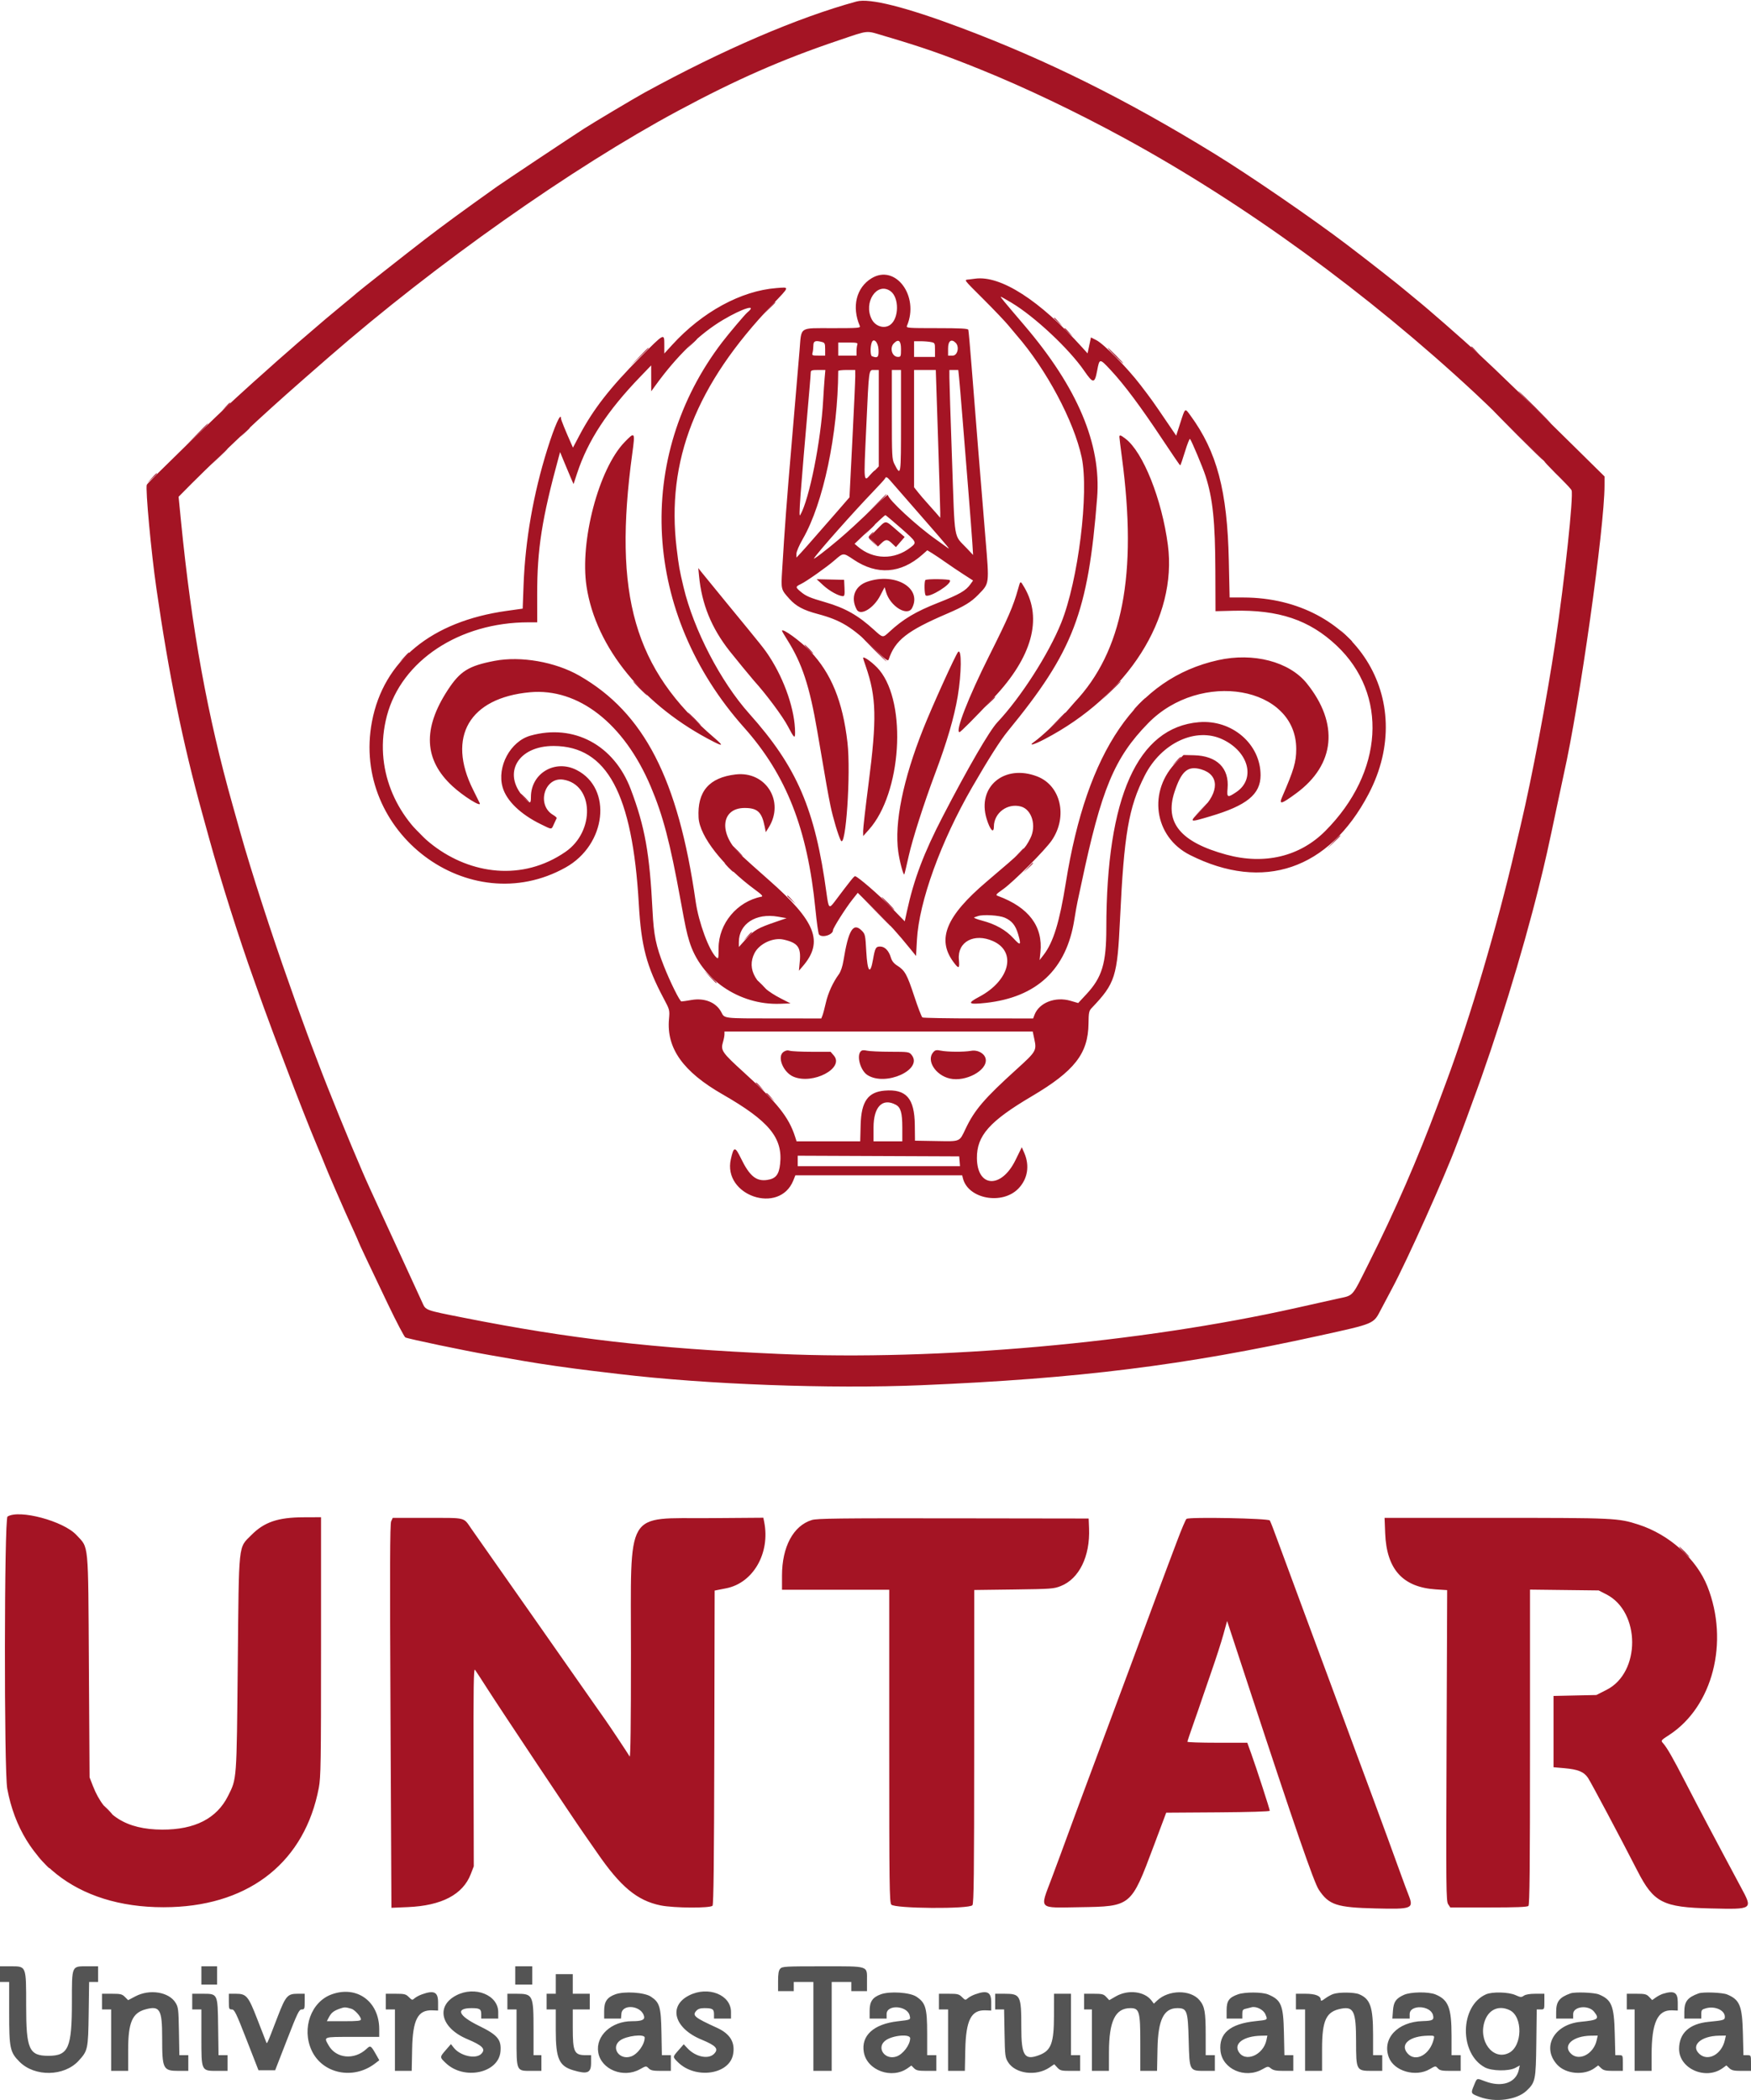 <svg id="svg" version="1.1" xmlns="http://www.w3.org/2000/svg" xmlns:xlink="http://www.w3.org/1999/xlink" width="400" height="479.761" viewBox="0, 0, 400,479.761"><g id="svgg"><path id="path0" d="M0.000 451.083 L 0.000 452.875 1.046 452.875 L 2.091 452.875 2.091 459.842 C 2.091 468.036,2.279 468.924,4.474 471.119 C 7.943 474.588,14.639 474.477,17.940 470.897 C 20.070 468.585,20.141 468.256,20.257 460.119 L 20.360 452.875 21.383 452.875 L 22.405 452.875 22.405 451.083 L 22.405 449.291 20.015 449.291 C 16.293 449.291,16.432 448.971,16.423 457.580 C 16.413 467.970,15.630 469.744,11.053 469.744 C 6.644 469.744,5.975 468.246,5.975 458.379 C 5.975 449.077,6.059 449.291,2.368 449.291 L 0.000 449.291 0.000 451.083 M46.004 451.382 L 46.004 453.473 47.797 453.473 L 49.589 453.473 49.589 451.382 L 49.589 449.291 47.797 449.291 L 46.004 449.291 46.004 451.382 M117.700 451.382 L 117.700 453.473 119.642 453.473 L 121.583 453.473 121.583 451.382 L 121.583 449.291 119.642 449.291 L 117.700 449.291 117.700 451.382 M178.239 449.837 C 177.869 450.245,177.745 450.962,177.745 452.675 L 177.745 454.966 179.537 454.966 L 181.329 454.966 181.329 453.921 L 181.329 452.875 183.570 452.875 L 185.810 452.875 185.810 463.032 L 185.810 473.189 187.901 473.189 L 189.993 473.189 189.993 463.032 L 189.993 452.875 192.233 452.875 L 194.473 452.875 194.473 453.921 L 194.473 454.966 196.266 454.966 L 198.058 454.966 198.058 452.623 C 198.058 449.080,198.704 449.291,187.850 449.291 C 179.397 449.291,178.697 449.330,178.239 449.837 M126.960 453.323 L 126.960 455.564 125.915 455.564 L 124.869 455.564 124.869 457.356 L 124.869 459.149 125.915 459.149 L 126.960 459.149 126.960 463.938 C 126.960 470.377,127.709 472.081,130.961 473.047 C 134.197 474.008,135.026 473.664,135.026 471.365 L 135.026 469.604 133.856 469.604 C 131.183 469.604,130.844 468.900,130.844 463.346 L 130.844 459.149 132.786 459.149 L 134.727 459.149 134.727 457.356 L 134.727 455.564 132.786 455.564 L 130.844 455.564 130.844 453.323 L 130.844 451.083 128.902 451.083 L 126.960 451.083 126.960 453.323 M30.947 456.146 L 29.272 457.027 28.541 456.296 C 27.894 455.648,27.549 455.564,25.555 455.564 L 23.301 455.564 23.301 457.356 L 23.301 459.149 24.347 459.149 L 25.392 459.149 25.392 466.169 L 25.392 473.189 27.334 473.189 L 29.276 473.189 29.276 468.400 C 29.276 462.133,30.214 459.942,33.248 459.125 C 36.524 458.243,37.043 459.127,37.043 465.593 C 37.043 472.827,37.227 473.189,40.906 473.189 L 43.017 473.189 43.017 471.397 L 43.017 469.604 41.995 469.604 L 40.974 469.604 40.875 464.152 C 40.784 459.084,40.729 458.623,40.093 457.601 C 38.561 455.137,34.188 454.442,30.947 456.146 M75.802 455.691 C 71.073 457.379,68.874 463.460,71.176 468.487 C 73.626 473.839,80.673 475.314,85.652 471.516 L 86.647 470.757 86.024 469.658 C 84.707 467.335,84.651 467.298,83.720 468.169 C 80.938 470.772,76.780 470.382,75.067 467.358 C 73.931 465.353,73.737 465.422,80.508 465.422 L 86.632 465.422 86.632 463.677 C 86.632 457.356,81.579 453.630,75.802 455.691 M96.395 455.698 C 95.768 455.922,95.010 456.327,94.709 456.599 C 94.197 457.062,94.115 457.045,93.398 456.329 C 92.713 455.643,92.400 455.564,90.380 455.564 L 88.125 455.564 88.125 457.356 L 88.125 459.149 89.171 459.149 L 90.217 459.149 90.217 466.169 L 90.217 473.189 92.133 473.189 L 94.050 473.189 94.150 468.185 C 94.283 461.480,95.459 459.223,98.751 459.351 L 100.075 459.402 100.075 457.518 C 100.075 455.158,99.168 454.709,96.395 455.698 M104.259 455.917 C 99.457 458.395,100.691 463.378,106.738 465.925 C 110.280 467.417,111.029 468.209,109.933 469.305 C 108.673 470.566,105.137 469.771,103.662 467.896 L 103.011 467.068 101.850 468.411 C 100.415 470.072,100.415 470.050,101.848 471.412 C 106.013 475.375,113.894 473.707,114.329 468.770 C 114.570 466.035,113.681 464.973,109.397 462.883 C 104.688 460.584,103.969 458.850,107.725 458.850 C 109.587 458.850,109.933 459.065,109.933 460.226 L 109.933 461.240 111.875 461.240 L 113.816 461.240 113.816 459.760 C 113.816 455.856,108.511 453.723,104.259 455.917 M140.553 455.697 C 138.667 456.391,138.013 457.361,138.013 459.464 L 138.013 461.240 139.937 461.240 L 141.861 461.240 141.954 460.130 C 142.148 457.798,146.516 458.260,147.123 460.677 C 147.338 461.535,146.614 461.837,144.344 461.837 C 139.654 461.837,136.027 465.206,136.663 468.972 C 137.324 472.882,142.400 474.927,146.187 472.810 C 147.589 472.027,147.604 472.026,148.184 472.605 C 148.659 473.081,149.183 473.189,151.008 473.189 L 153.249 473.189 153.249 471.397 L 153.249 469.604 152.222 469.604 L 151.196 469.604 151.102 464.451 C 150.994 458.536,150.707 457.558,148.682 456.218 C 147.203 455.239,142.600 454.944,140.553 455.697 M157.422 455.937 C 152.583 458.382,154.001 463.458,160.242 466.035 C 163.599 467.422,164.249 468.163,163.107 469.305 C 161.801 470.611,158.888 469.990,157.041 468.013 L 156.195 467.107 155.033 468.430 C 153.615 470.046,153.621 469.957,154.846 471.181 C 158.810 475.145,166.593 474.064,167.463 469.429 C 167.981 466.670,166.796 464.713,163.773 463.336 C 158.665 461.009,158.089 460.536,159.058 459.465 C 159.454 459.027,159.982 458.850,160.888 458.850 C 162.762 458.850,163.107 459.064,163.107 460.226 L 163.107 461.240 165.049 461.240 L 166.990 461.240 166.990 459.731 C 166.990 455.796,161.787 453.732,157.422 455.937 M201.195 455.697 C 199.310 456.391,198.656 457.361,198.656 459.464 L 198.656 461.240 200.597 461.240 L 202.539 461.240 202.539 460.212 C 202.539 457.968,207.227 458.235,207.798 460.511 C 208.052 461.524,208.074 461.513,205.083 461.853 C 199.573 462.479,196.660 465.142,197.335 468.936 C 198.074 473.094,203.732 475.145,207.351 472.568 L 208.191 471.970 208.801 472.580 C 209.306 473.085,209.794 473.189,211.650 473.189 L 213.891 473.189 213.891 471.397 L 213.891 469.604 212.845 469.604 L 211.800 469.604 211.800 464.620 C 211.800 458.819,211.449 457.625,209.335 456.225 C 207.845 455.239,203.250 454.941,201.195 455.697 M222.758 455.698 C 222.131 455.922,221.373 456.327,221.072 456.599 C 220.560 457.062,220.478 457.045,219.761 456.329 C 219.076 455.643,218.763 455.564,216.742 455.564 L 214.488 455.564 214.488 457.356 L 214.488 459.149 215.534 459.149 L 216.580 459.149 216.580 466.169 L 216.580 473.189 218.496 473.189 L 220.412 473.189 220.512 468.335 C 220.652 461.588,221.862 459.225,225.114 459.351 L 226.438 459.402 226.438 457.518 C 226.438 455.158,225.531 454.709,222.758 455.698 M254.929 456.149 L 253.399 457.027 252.711 456.295 C 252.104 455.648,251.772 455.564,249.836 455.564 L 247.647 455.564 247.647 457.356 L 247.647 459.149 248.544 459.149 L 249.440 459.149 249.440 466.169 L 249.440 473.189 251.382 473.189 L 253.323 473.189 253.331 468.932 C 253.343 461.788,254.772 458.850,258.236 458.850 C 260.275 458.850,260.493 459.615,260.493 466.753 L 260.493 473.189 262.405 473.189 L 264.317 473.189 264.422 468.036 C 264.554 461.512,265.864 458.850,268.943 458.850 C 271.174 458.850,271.368 459.403,271.546 466.271 C 271.726 473.253,271.692 473.189,275.313 473.189 L 277.521 473.189 277.521 471.397 L 277.521 469.604 276.475 469.604 L 275.429 469.604 275.428 464.899 C 275.426 459.712,275.196 458.432,274.013 457.026 C 271.966 454.594,266.977 454.633,264.355 457.103 L 263.587 457.826 263.054 457.119 C 261.459 455.005,257.705 454.557,254.929 456.149 M282.795 455.701 C 280.747 456.431,280.209 457.190,280.209 459.350 L 280.209 461.240 282.001 461.240 L 283.794 461.240 283.794 460.200 C 283.794 459.308,283.911 459.134,284.615 458.980 C 285.067 458.881,285.619 458.743,285.842 458.673 C 286.900 458.340,288.616 459.178,289.062 460.244 C 289.620 461.580,289.709 461.519,286.742 461.832 C 280.977 462.441,278.397 464.643,278.806 468.605 C 279.236 472.772,284.376 475.050,288.343 472.833 C 289.643 472.106,289.687 472.102,290.351 472.639 C 290.873 473.062,291.539 473.189,293.237 473.189 L 295.444 473.189 295.444 471.397 L 295.444 469.604 294.428 469.604 L 293.412 469.604 293.300 464.451 C 293.163 458.128,292.687 456.976,289.699 455.727 C 288.317 455.150,284.383 455.135,282.795 455.701 M304.556 455.626 C 304.063 455.798,303.223 456.265,302.689 456.663 C 301.951 457.213,301.718 457.279,301.718 456.940 C 301.718 456.051,300.478 455.564,298.216 455.564 L 296.042 455.564 296.042 457.356 L 296.042 459.149 297.087 459.149 L 298.133 459.149 298.133 466.169 L 298.133 473.189 300.075 473.189 L 302.016 473.189 302.016 468.174 C 302.016 461.576,302.946 459.618,306.386 458.972 C 309.249 458.435,309.783 459.614,309.783 466.472 C 309.783 473.068,309.848 473.189,313.390 473.189 L 315.758 473.189 315.758 471.397 L 315.758 469.604 314.712 469.604 L 313.667 469.604 313.665 464.899 C 313.663 458.574,313.029 456.738,310.479 455.673 C 309.345 455.199,305.856 455.171,304.556 455.626 M320.687 455.827 C 318.867 456.663,318.353 457.415,318.205 459.459 L 318.076 461.240 320.054 461.240 L 322.031 461.240 322.031 460.214 C 322.031 458.002,326.762 458.190,327.350 460.425 C 327.645 461.545,327.293 461.755,325.019 461.811 C 319.261 461.954,315.648 465.822,317.272 470.108 C 318.463 473.252,323.393 474.672,326.597 472.794 C 327.919 472.020,327.935 472.018,328.463 472.601 C 328.906 473.091,329.387 473.189,331.338 473.189 L 333.682 473.189 333.682 471.397 L 333.682 469.604 332.636 469.604 L 331.591 469.604 331.591 465.177 C 331.591 458.786,330.885 456.959,327.941 455.729 C 326.340 455.060,322.236 455.116,320.687 455.827 M339.484 455.689 C 333.469 458.308,333.289 469.221,339.208 472.390 C 340.804 473.244,344.687 473.300,346.183 472.490 L 347.182 471.949 346.965 472.938 C 346.311 475.916,343.089 477.024,339.286 475.579 C 337.263 474.810,337.445 474.744,336.712 476.508 C 335.947 478.348,335.957 478.369,338.030 479.144 C 341.589 480.476,346.506 479.824,348.720 477.727 C 350.749 475.806,350.849 475.317,350.956 466.841 L 351.053 459.149 351.927 459.149 C 352.796 459.149,352.801 459.138,352.801 457.356 L 352.801 455.564 350.776 455.564 C 349.464 455.564,348.527 455.721,348.115 456.010 C 347.542 456.411,347.348 456.396,346.181 455.867 C 344.635 455.165,340.914 455.066,339.484 455.689 M358.775 455.474 C 356.208 456.403,355.489 457.334,355.489 459.731 L 355.489 461.240 357.431 461.240 L 359.373 461.240 359.373 460.208 C 359.373 458.437,362.881 458.049,364.163 459.678 C 365.454 461.319,365.098 461.581,361.039 461.979 C 354.945 462.578,352.100 467.857,355.750 471.796 C 357.711 473.913,361.870 474.283,364.253 472.553 L 365.100 471.938 365.766 472.564 C 366.314 473.078,366.811 473.189,368.578 473.189 L 370.724 473.189 370.724 471.397 C 370.724 469.620,370.717 469.604,369.863 469.604 L 369.001 469.604 368.875 464.600 C 368.717 458.293,368.165 456.933,365.271 455.725 C 364.199 455.277,359.792 455.107,358.775 455.474 M379.923 455.560 C 379.478 455.695,378.734 456.075,378.270 456.405 L 377.427 457.006 376.733 456.285 C 376.122 455.650,375.774 455.564,373.830 455.564 L 371.621 455.564 371.621 457.356 L 371.621 459.149 372.517 459.149 L 373.413 459.149 373.413 466.169 L 373.413 473.189 375.355 473.189 L 377.296 473.189 377.296 469.496 C 377.296 462.196,378.659 459.223,381.948 459.351 L 383.271 459.402 383.271 457.518 C 383.271 455.254,382.478 454.790,379.923 455.560 M388.051 455.474 C 385.483 456.403,384.765 457.334,384.765 459.731 L 384.765 461.240 386.706 461.240 L 388.648 461.240 388.648 460.208 C 388.648 459.277,388.753 459.148,389.729 458.878 C 391.779 458.312,394.025 459.333,394.025 460.830 C 394.025 461.568,393.804 461.637,390.315 461.979 C 385.923 462.411,383.568 464.574,383.571 468.176 C 383.574 472.695,389.653 475.367,393.528 472.553 L 394.376 471.938 395.041 472.564 C 395.589 473.078,396.086 473.189,397.853 473.189 L 400.000 473.189 400.000 471.397 C 400.000 469.620,399.992 469.604,399.138 469.604 L 398.277 469.604 398.151 464.600 C 397.992 458.293,397.440 456.933,394.547 455.725 C 393.474 455.277,389.067 455.107,388.051 455.474 M43.913 457.356 L 43.913 459.149 44.959 459.149 L 46.004 459.149 46.004 465.519 C 46.004 473.302,45.950 473.189,49.683 473.189 L 51.979 473.189 51.979 471.397 L 51.979 469.604 50.950 469.604 L 49.921 469.604 49.830 463.155 C 49.720 455.400,49.800 455.564,46.121 455.564 L 43.913 455.564 43.913 457.356 M52.278 457.356 C 52.278 459.018,52.327 459.149,52.952 459.149 C 53.556 459.149,53.913 459.883,56.336 466.094 L 59.045 473.040 60.952 473.040 L 62.860 473.040 65.559 466.094 C 67.971 459.886,68.329 459.149,68.931 459.149 C 69.555 459.149,69.604 459.017,69.604 457.356 L 69.604 455.564 67.948 455.564 C 65.705 455.564,65.253 456.079,63.486 460.654 C 60.714 467.829,61.038 467.169,60.698 466.318 C 60.534 465.907,59.644 463.622,58.721 461.240 C 56.728 456.096,56.276 455.564,53.904 455.564 L 52.278 455.564 52.278 457.356 M115.907 457.356 L 115.907 459.149 116.953 459.149 L 117.999 459.149 117.999 465.571 C 117.999 473.370,117.917 473.189,121.434 473.189 L 123.674 473.189 123.674 471.397 L 123.674 469.604 122.778 469.604 L 121.882 469.604 121.882 463.824 C 121.882 455.845,121.750 455.564,118.018 455.564 L 115.907 455.564 115.907 457.356 M227.334 457.356 L 227.334 459.149 228.356 459.149 L 229.377 459.149 229.476 464.600 C 229.568 469.713,229.618 470.122,230.277 471.182 C 231.945 473.865,236.700 474.480,239.753 472.408 L 240.837 471.673 241.539 472.431 C 242.172 473.113,242.466 473.189,244.497 473.189 L 246.751 473.189 246.751 471.397 L 246.751 469.604 245.706 469.604 L 244.660 469.604 244.660 462.584 L 244.660 455.564 242.718 455.564 L 240.777 455.564 240.770 460.568 C 240.762 466.842,240.122 468.552,237.397 469.584 C 234.027 470.861,233.308 469.746,233.308 463.240 C 233.308 455.916,233.131 455.564,229.445 455.564 L 227.334 455.564 227.334 457.356 M80.271 458.992 C 81.031 459.210,82.450 460.785,82.450 461.412 C 82.450 461.758,81.725 461.837,78.558 461.837 L 74.667 461.837 75.103 460.994 C 75.664 459.911,76.205 459.473,77.592 458.981 C 78.685 458.593,78.885 458.594,80.271 458.992 M344.852 459.303 C 347.935 460.766,347.808 467.552,344.669 469.098 C 341.024 470.893,337.580 466.267,339.193 461.743 C 340.125 459.129,342.410 458.144,344.852 459.303 M147.274 465.581 C 147.274 467.172,145.647 469.405,144.119 469.909 C 141.460 470.786,139.474 467.857,141.635 466.245 C 143.081 465.166,147.274 464.672,147.274 465.581 M207.916 465.736 C 207.916 467.234,206.271 469.411,204.761 469.909 C 202.103 470.786,200.116 467.857,202.277 466.245 C 203.888 465.044,207.916 464.680,207.916 465.736 M289.322 466.094 C 288.608 469.650,284.332 471.388,282.897 468.706 C 281.896 466.837,284.231 465.235,288.075 465.154 L 289.517 465.123 289.322 466.094 M327.521 465.945 C 326.664 469.509,323.350 471.299,321.528 469.180 C 319.749 467.112,322.001 465.204,326.294 465.143 C 327.700 465.123,327.716 465.134,327.521 465.945 M364.738 466.220 C 364.038 469.324,360.769 471.038,358.900 469.282 C 356.881 467.386,359.283 465.200,363.449 465.144 L 364.986 465.123 364.738 466.220 M394.029 466.151 C 393.286 469.449,390.142 471.130,388.175 469.282 C 386.157 467.386,388.559 465.200,392.724 465.144 L 394.261 465.123 394.029 466.151 " stroke="none" fill="#545454" fill-rule="evenodd"></path><path id="path1" d="M195.668 0.340 C 182.186 4.023,165.095 11.376,147.125 21.226 C 144.969 22.408,135.479 28.064,133.383 29.416 C 130.038 31.574,115.047 41.560,113.518 42.648 C 105.733 48.189,101.181 51.524,96.938 54.791 C 92.700 58.055,81.794 66.649,81.553 66.913 C 81.471 67.003,79.858 68.349,77.969 69.903 C 76.079 71.457,74.466 72.801,74.384 72.889 C 74.302 72.977,72.890 74.187,71.247 75.579 C 69.604 76.970,68.193 78.181,68.111 78.268 C 68.028 78.356,66.953 79.299,65.721 80.364 C 64.488 81.429,63.413 82.369,63.331 82.454 C 63.249 82.538,62.047 83.614,60.661 84.844 C 59.274 86.074,57.919 87.282,57.649 87.528 C 57.380 87.774,55.827 89.186,54.198 90.665 C 49.685 94.764,33.714 110.295,33.536 110.757 C 33.192 111.654,34.537 126.217,35.723 134.429 C 38.567 154.128,41.730 169.657,46.189 185.810 C 46.620 187.371,47.342 189.993,47.795 191.636 C 50.402 201.107,54.689 214.649,57.960 223.749 C 58.639 225.639,59.308 227.521,59.446 227.931 C 59.666 228.588,60.589 231.109,62.454 236.146 C 62.758 236.968,63.291 238.379,63.638 239.283 C 63.985 240.187,64.723 242.136,65.279 243.615 C 67.796 250.315,70.830 258.036,72.439 261.837 C 73.204 263.645,74.007 265.594,74.223 266.169 C 74.439 266.744,75.508 269.268,76.599 271.778 C 78.563 276.299,79.317 277.994,80.989 281.649 C 81.464 282.687,81.852 283.581,81.852 283.635 C 81.852 283.776,84.647 289.707,88.663 298.085 C 90.579 302.083,92.351 305.464,92.601 305.596 C 93.215 305.921,106.320 308.664,111.875 309.629 C 114.339 310.057,117.834 310.665,119.642 310.980 C 123.736 311.693,130.091 312.607,135.176 313.214 C 137.311 313.469,140.134 313.806,141.449 313.963 C 161.394 316.345,189.644 317.389,210.470 316.514 C 246.312 315.009,270.497 311.998,301.435 305.187 C 314.074 302.405,313.728 302.551,315.434 299.279 C 316.149 297.909,317.311 295.713,318.016 294.399 C 321.432 288.035,330.103 268.701,332.805 261.423 C 333.270 260.172,333.936 258.409,334.286 257.506 C 334.635 256.602,335.034 255.527,335.171 255.116 C 335.309 254.705,335.846 253.226,336.366 251.830 C 341.801 237.227,347.763 217.894,351.566 202.539 C 353.072 196.457,353.548 194.332,355.780 183.719 C 356.420 180.680,357.079 177.588,357.245 176.848 C 360.843 160.874,366.527 120.586,366.539 110.969 L 366.542 108.868 360.344 102.750 C 349.542 92.088,341.401 84.189,338.011 81.084 C 333.653 77.091,326.069 70.464,323.506 68.409 C 322.789 67.834,321.727 66.956,321.146 66.457 C 319.545 65.082,313.047 59.983,307.863 56.033 C 299.941 49.999,285.569 40.127,277.371 35.089 C 257.222 22.709,239.186 13.742,219.659 6.398 C 206.962 1.623,198.653 -0.476,195.668 0.340 M201.942 8.193 C 210.835 10.820,215.488 12.442,224.048 15.902 C 234.198 20.005,245.854 25.572,256.908 31.599 C 284.195 46.474,312.438 67.024,336.968 89.852 C 343.625 96.048,358.714 111.223,359.013 112.024 C 359.485 113.287,357.426 132.557,355.314 146.639 C 353.346 159.758,349.957 177.688,347.406 188.479 C 347.073 189.886,346.520 192.248,346.177 193.727 C 342.016 211.666,335.885 232.439,330.394 247.199 C 330.089 248.021,329.214 250.373,328.450 252.427 C 323.816 264.888,318.715 276.606,312.707 288.596 C 308.659 296.675,309.347 295.900,305.452 296.766 C 303.645 297.168,299.477 298.101,296.191 298.838 C 260.465 306.857,214.222 310.972,177.894 309.363 C 149.163 308.091,130.232 305.916,105.900 301.092 C 97.016 299.330,97.282 299.428,96.468 297.623 C 96.113 296.835,93.502 291.150,90.667 284.989 C 83.889 270.257,84.032 270.570,82.834 267.812 C 79.801 260.824,74.777 248.466,72.572 242.569 C 72.049 241.173,71.360 239.358,71.039 238.536 C 70.718 237.715,70.343 236.706,70.206 236.296 C 70.069 235.885,69.529 234.406,69.007 233.010 C 68.484 231.613,67.947 230.134,67.812 229.724 C 67.677 229.313,66.872 227.028,66.024 224.645 C 62.074 213.555,57.319 198.854,54.961 190.441 C 54.270 187.976,53.458 185.086,53.156 184.018 C 47.404 163.668,43.768 143.662,41.335 118.965 L 40.797 113.508 43.774 110.500 C 46.547 107.698,55.340 99.268,58.713 96.178 C 63.849 91.471,66.536 89.084,75.131 81.593 C 99.547 60.312,130.774 38.283,154.892 25.325 C 168.205 18.172,178.702 13.561,191.486 9.251 C 198.679 6.825,197.659 6.928,201.942 8.193 M199.091 63.589 C 195.615 65.709,194.535 70.080,196.405 74.459 C 196.614 74.947,196.210 74.982,190.249 74.986 C 182.395 74.992,183.112 74.509,182.645 80.106 C 182.435 82.627,181.655 91.815,180.913 100.523 C 179.663 115.178,179.298 120.041,178.669 130.396 C 178.407 134.693,178.411 134.706,180.357 136.860 C 181.862 138.527,183.540 139.423,186.760 140.280 C 192.112 141.706,194.647 143.263,199.767 148.269 C 202.349 150.793,202.849 151.165,203.011 150.683 C 204.479 146.286,207.209 144.144,216.343 140.225 C 220.245 138.551,221.846 137.577,223.484 135.883 C 226.056 133.222,226.004 133.631,225.120 122.976 C 224.132 111.084,222.763 94.116,221.958 83.794 C 221.612 79.358,221.273 75.560,221.204 75.355 C 221.109 75.070,219.401 74.981,214.018 74.981 C 207.407 74.981,206.970 74.948,207.180 74.459 C 210.082 67.663,204.566 60.250,199.091 63.589 M221.434 63.846 C 220.173 64.002,219.863 63.572,224.747 68.456 C 227.104 70.813,229.624 73.461,230.349 74.341 C 231.073 75.220,231.917 76.229,232.224 76.581 C 239.031 84.396,245.327 96.216,247.102 104.511 C 248.811 112.507,246.318 132.655,242.423 142.316 C 239.544 149.459,233.189 159.363,227.837 165.049 C 226.032 166.966,221.163 175.361,215.363 186.557 C 211.017 194.945,208.775 200.884,207.174 208.248 L 206.680 210.521 203.511 207.270 C 200.807 204.498,196.212 200.509,195.373 200.207 C 195.147 200.126,194.484 200.945,190.638 206.058 C 189.411 207.689,189.277 207.551,188.821 204.182 C 186.209 184.883,182.088 175.292,171.148 163.056 C 164.617 155.752,158.459 143.882,156.142 134.130 C 155.219 130.249,155.074 129.429,154.577 125.317 C 152.156 105.278,158.977 87.893,176.432 69.609 C 180.492 65.356,180.435 65.586,177.367 65.822 C 169.287 66.443,160.429 71.270,153.566 78.791 L 151.755 80.776 151.755 78.775 C 151.755 76.073,151.801 76.049,146.261 81.628 C 139.376 88.560,135.517 93.517,132.378 99.460 L 130.889 102.280 130.431 101.252 C 129.182 98.450,128.155 95.908,128.155 95.618 C 128.155 94.058,126.690 97.350,125.041 102.616 C 121.842 112.827,119.983 123.451,119.603 133.687 L 119.403 139.069 115.724 139.585 C 98.563 141.991,87.636 150.966,84.981 164.837 C 80.135 190.166,107.150 210.550,129.213 198.212 C 138.521 193.007,139.974 180.153,131.730 175.947 C 126.791 173.427,121.285 176.686,121.285 182.129 C 121.285 183.733,121.046 183.741,119.643 182.187 C 114.667 176.681,118.336 170.414,126.512 170.453 C 138.662 170.511,144.488 181.348,145.931 206.572 C 146.484 216.240,147.676 220.752,151.656 228.230 C 152.988 230.732,153.005 230.800,152.822 232.884 C 152.237 239.532,156.049 244.884,165.049 250.046 C 175.682 256.146,178.851 259.976,178.211 265.950 C 177.948 268.411,177.219 269.318,175.271 269.610 C 172.766 269.986,171.242 268.741,169.285 264.720 C 167.904 261.885,167.618 261.905,166.951 264.883 C 165.088 273.209,178.070 277.614,181.226 269.726 L 181.693 268.559 200.747 268.559 L 219.801 268.559 219.974 269.249 C 221.155 273.954,228.942 275.394,232.634 271.590 C 234.761 269.398,235.263 266.366,233.984 263.433 L 233.419 262.137 231.980 265.076 C 228.753 271.665,223.237 271.400,223.168 264.654 C 223.116 259.499,226.033 256.203,235.698 250.494 C 245.468 244.723,248.574 240.746,248.658 233.899 C 248.690 231.343,248.765 230.979,249.398 230.314 C 254.765 224.685,255.241 223.188,255.860 210.007 C 256.771 190.621,257.829 184.468,261.493 177.237 C 265.296 169.731,273.202 166.060,279.313 168.961 C 285.259 171.783,286.880 177.953,282.465 180.956 C 280.426 182.343,280.235 182.270,280.425 180.176 C 280.847 175.513,277.999 172.694,272.740 172.572 L 270.375 172.517 268.886 173.983 C 262.105 180.658,263.571 191.210,271.858 195.376 C 288.601 203.795,303.543 198.700,312.613 181.479 C 324.093 159.682,309.416 136.572,284.063 136.526 L 280.897 136.520 280.712 128.081 C 280.363 112.123,278.004 103.217,271.925 94.908 C 270.668 93.188,270.760 93.117,269.613 96.680 L 268.691 99.544 266.608 96.481 C 263.246 91.535,263.145 91.394,260.529 87.968 C 257.547 84.063,252.172 78.602,250.449 77.725 L 249.217 77.099 248.830 78.922 L 248.443 80.745 247.258 79.432 C 237.486 68.601,228.595 62.884,222.757 63.677 C 222.563 63.704,221.968 63.779,221.434 63.846 M203.400 66.507 C 205.445 67.939,205.401 72.794,203.330 74.245 C 201.972 75.196,199.971 74.576,199.137 72.947 C 197.175 69.111,200.325 64.352,203.400 66.507 M231.132 69.211 C 236.407 72.385,244.226 79.716,247.667 84.715 C 249.721 87.699,250.068 87.696,250.635 84.690 C 251.173 81.837,251.186 81.836,253.757 84.595 C 256.829 87.891,260.586 92.928,265.473 100.299 C 267.678 103.626,269.540 106.348,269.609 106.348 C 269.679 106.348,270.167 104.933,270.694 103.204 C 271.220 101.475,271.739 100.165,271.847 100.292 C 272.221 100.734,274.770 106.809,275.390 108.738 C 277.060 113.930,277.599 119.162,277.638 130.545 L 277.670 139.656 281.703 139.555 C 292.115 139.294,299.097 141.640,305.314 147.489 C 317.174 158.645,316.104 176.446,302.767 189.863 C 296.947 195.718,288.849 197.659,280.144 195.284 C 269.710 192.439,266.010 187.983,268.288 181.005 C 269.867 176.169,271.345 174.907,274.391 175.792 C 278.541 176.999,278.592 180.917,274.509 185.000 C 271.498 188.011,271.485 188.000,276.444 186.533 C 284.816 184.057,287.957 181.498,287.966 177.147 C 287.981 170.024,281.438 164.387,273.888 165.017 C 259.885 166.184,252.750 182.063,252.729 212.106 C 252.723 220.128,251.756 223.327,248.171 227.181 L 246.303 229.189 244.540 228.675 C 241.069 227.663,237.377 229.108,236.323 231.889 L 236.012 232.711 223.532 232.706 C 216.669 232.704,210.900 232.603,210.713 232.482 C 210.526 232.362,209.681 230.157,208.835 227.584 C 207.205 222.626,206.707 221.735,204.949 220.625 C 204.179 220.139,203.743 219.580,203.500 218.767 C 203.034 217.215,202.120 216.281,201.066 216.281 C 200.066 216.281,199.896 216.591,199.429 219.265 C 198.799 222.878,198.154 222.104,197.895 217.427 C 197.685 213.624,197.642 213.429,196.844 212.631 C 194.911 210.698,193.816 212.501,192.681 219.487 C 192.460 220.850,192.068 222.007,191.621 222.623 C 190.260 224.495,189.164 226.901,188.659 229.126 C 188.380 230.358,188.030 231.669,187.883 232.039 L 187.615 232.711 176.780 232.706 C 165.184 232.702,165.526 232.741,164.792 231.307 C 163.642 229.063,160.982 227.966,157.964 228.492 C 156.905 228.677,155.871 228.827,155.668 228.827 C 155.298 228.827,153.104 224.407,151.666 220.761 C 149.840 216.135,149.345 213.719,149.062 208.066 C 148.408 194.963,147.318 188.884,144.092 180.341 C 140.275 170.234,131.092 165.320,121.193 168.087 C 116.593 169.373,113.457 175.198,114.828 179.913 C 115.722 182.990,118.926 186.078,123.576 188.345 C 126.191 189.621,125.930 189.627,126.549 188.275 C 126.830 187.659,127.108 187.063,127.165 186.951 C 127.223 186.838,126.855 186.502,126.348 186.204 C 122.493 183.935,124.384 177.450,128.696 178.150 C 135.644 179.277,135.971 189.947,129.201 194.629 C 109.398 208.326,82.071 187.522,88.384 163.555 C 91.703 150.955,104.966 142.196,120.726 142.196 L 122.722 142.196 122.714 135.848 C 122.702 125.468,123.796 118.482,127.631 104.448 L 127.946 103.294 128.910 105.643 C 129.441 106.934,130.133 108.580,130.448 109.301 L 131.021 110.611 131.840 108.126 C 134.298 100.666,138.731 93.895,146.297 86.045 L 148.755 83.495 148.761 86.453 L 148.768 89.410 149.718 88.096 C 154.589 81.357,159.820 76.275,165.149 73.105 C 169.642 70.433,173.187 69.353,170.704 71.413 C 170.172 71.855,166.559 76.126,165.030 78.120 C 144.798 104.516,146.805 140.243,169.980 166.243 C 179.632 177.072,184.468 189.394,186.276 207.767 C 186.567 210.724,186.934 213.312,187.091 213.518 C 187.755 214.384,190.291 213.614,190.291 212.546 C 190.291 212.060,193.157 207.532,194.696 205.586 L 195.948 204.003 199.791 207.827 C 203.415 211.432,204.954 213.129,207.983 216.857 L 209.261 218.430 209.466 214.741 C 209.952 205.996,214.929 192.249,222.103 179.836 C 225.874 173.312,228.528 169.138,230.210 167.088 C 245.198 148.813,248.569 140.002,250.631 113.708 C 251.589 101.481,246.148 88.578,234.045 74.384 C 229.031 68.503,228.462 67.812,228.640 67.812 C 228.731 67.812,229.853 68.441,231.132 69.211 M187.827 78.157 C 188.407 78.313,188.499 78.536,188.499 79.796 L 188.499 81.255 186.970 81.255 C 185.531 81.255,185.452 81.215,185.622 80.583 C 185.721 80.213,185.804 79.473,185.806 78.940 C 185.811 77.910,186.258 77.736,187.827 78.157 M200.687 79.836 C 200.780 81.620,200.510 81.902,199.196 81.398 C 198.813 81.251,198.769 79.399,199.121 78.321 C 199.522 77.097,200.598 78.138,200.687 79.836 M205.825 79.761 C 205.825 81.432,205.779 81.553,205.138 81.553 C 203.780 81.553,203.159 79.483,204.204 78.438 C 205.269 77.373,205.825 77.826,205.825 79.761 M212.659 78.155 C 213.565 78.337,213.592 78.388,213.592 79.948 L 213.592 81.553 211.202 81.553 L 208.813 81.553 208.813 79.761 L 208.813 77.969 210.269 77.969 C 211.070 77.969,212.145 78.053,212.659 78.155 M218.312 78.327 C 219.222 79.237,218.748 81.255,217.625 81.255 L 216.580 81.255 216.580 79.612 C 216.580 77.892,217.325 77.340,218.312 78.327 M195.850 78.740 C 195.750 79.000,195.668 79.672,195.668 80.234 L 195.668 81.255 193.577 81.255 L 191.486 81.255 191.486 79.761 L 191.486 78.267 193.759 78.267 C 195.708 78.267,196.005 78.335,195.850 78.740 M188.382 86.408 C 188.291 87.435,188.141 89.686,188.047 91.412 C 187.537 100.774,184.880 114.091,182.801 117.700 C 182.399 118.396,182.733 113.865,184.920 88.872 C 185.078 87.065,185.209 85.351,185.210 85.063 C 185.212 84.628,185.492 84.541,186.880 84.541 L 188.546 84.541 188.382 86.408 M195.378 85.960 C 195.382 86.740,195.086 93.288,194.720 100.510 L 194.054 113.642 191.064 117.090 C 189.420 118.986,187.935 120.684,187.764 120.862 C 187.593 121.040,186.714 122.046,185.810 123.097 C 184.907 124.147,183.667 125.548,183.055 126.208 L 181.942 127.409 181.934 126.551 C 181.930 126.057,182.556 124.600,183.410 123.115 C 188.077 115.006,191.417 99.144,191.485 84.765 C 191.486 84.642,192.360 84.541,193.428 84.541 L 195.370 84.541 195.378 85.960 M200.747 95.560 L 200.747 106.579 199.196 108.181 C 197.204 110.240,197.281 110.858,197.887 97.685 C 198.523 83.866,198.429 84.541,199.720 84.541 L 200.747 84.541 200.747 95.560 M205.825 96.228 C 205.825 108.901,205.816 108.959,204.310 106.006 C 203.775 104.958,203.734 104.160,203.734 94.709 L 203.734 84.541 204.780 84.541 L 205.825 84.541 205.825 96.228 M214.289 100.299 C 214.572 108.966,214.800 116.566,214.796 117.187 L 214.787 118.318 213.816 117.188 C 213.282 116.566,212.352 115.520,211.749 114.862 C 211.147 114.205,210.239 113.144,209.733 112.506 L 208.813 111.344 208.813 97.942 L 208.813 84.541 211.293 84.541 L 213.774 84.541 214.289 100.299 M219.090 86.258 C 219.188 87.203,219.537 91.337,219.866 95.444 C 220.194 99.552,220.795 107.013,221.201 112.024 C 221.607 117.035,222.019 122.412,222.117 123.973 L 222.294 126.811 220.889 125.317 C 217.780 122.013,218.157 124.261,217.479 104.978 C 217.150 95.627,216.880 87.203,216.880 86.258 L 216.878 84.541 217.894 84.541 L 218.911 84.541 219.090 86.258 M142.660 101.046 C 136.775 107.153,132.428 123.645,133.984 133.965 C 136.101 148.009,147.081 161.409,163.141 169.547 C 165.208 170.594,165.222 170.341,163.193 168.605 C 144.879 152.937,140.014 136.065,144.445 103.574 C 145.115 98.660,145.049 98.566,142.660 101.046 M255.715 99.851 C 255.717 100.056,255.978 102.173,256.296 104.556 C 259.860 131.266,256.456 148.862,245.477 160.476 C 245.274 160.691,244.382 161.715,243.495 162.751 C 241.959 164.545,237.862 168.369,236.310 169.456 C 234.758 170.543,236.055 170.238,238.576 168.924 C 257.707 158.943,268.982 141.193,266.788 124.509 C 265.412 114.043,261.131 103.311,257.108 100.242 C 255.983 99.384,255.712 99.308,255.715 99.851 M203.280 109.709 C 203.596 110.078,206.617 113.544,209.993 117.410 C 217.277 125.751,217.351 125.842,216.131 124.929 C 215.639 124.560,214.630 123.835,213.891 123.318 C 209.501 120.250,202.838 114.087,202.838 113.094 C 202.838 112.939,201.658 113.945,200.216 115.331 C 196.017 119.363,193.869 121.344,191.636 123.244 C 188.778 125.674,185.650 128.059,185.943 127.585 C 186.778 126.234,194.960 117.003,199.552 112.232 C 200.948 110.780,202.136 109.468,202.191 109.315 C 202.349 108.873,202.662 108.986,203.280 109.709 M205.690 120.579 C 209.495 123.926,209.492 123.922,208.006 125.090 C 204.331 127.979,199.484 127.900,195.964 124.894 L 195.220 124.259 198.647 120.979 C 200.532 119.176,202.152 117.700,202.246 117.700 C 202.341 117.700,203.891 118.995,205.690 120.579 M200.302 120.982 L 198.532 122.771 199.548 123.820 L 200.565 124.869 201.344 124.122 C 202.337 123.171,202.754 123.183,203.810 124.195 L 204.665 125.015 205.665 123.857 L 206.665 122.700 204.633 120.947 C 202.160 118.813,202.451 118.811,200.302 120.982 M215.982 128.458 C 217.050 129.213,218.906 130.464,220.106 131.238 L 222.289 132.646 221.692 133.485 C 220.627 134.981,219.189 135.809,214.339 137.719 C 209.166 139.756,206.334 141.442,203.169 144.370 C 201.650 145.776,201.710 145.784,199.644 143.900 C 196.008 140.586,193.046 138.911,188.499 137.599 C 184.975 136.582,184.104 136.208,182.889 135.185 C 181.688 134.174,181.691 134.054,182.941 133.458 C 184.225 132.846,188.823 129.608,190.590 128.071 C 192.676 126.257,192.604 126.260,195.009 127.875 C 200.361 131.468,205.793 131.075,210.696 126.742 L 211.833 125.737 212.937 126.411 C 213.544 126.782,214.914 127.703,215.982 128.458 M159.689 131.591 C 160.303 138.040,162.513 143.473,166.676 148.768 C 167.789 150.183,171.708 154.958,172.218 155.520 C 175.006 158.592,178.794 163.681,179.985 165.957 C 181.414 168.686,181.628 168.871,181.627 167.381 C 181.623 162.359,179.275 155.430,175.741 150.008 C 174.595 148.250,174.216 147.775,165.924 137.685 C 163.142 134.300,160.563 131.141,160.192 130.664 L 159.518 129.798 159.689 131.591 M188.051 133.729 C 189.465 135.037,191.612 136.221,192.571 136.221 C 192.918 136.221,192.990 135.835,192.919 134.354 L 192.830 132.487 189.694 132.417 L 186.557 132.347 188.051 133.729 M198.143 132.911 C 195.266 133.891,194.246 136.551,195.704 139.274 C 196.529 140.816,199.558 139.028,201.074 136.105 L 202.080 134.165 202.417 135.307 C 203.379 138.564,207.306 140.956,208.357 138.924 C 210.703 134.387,204.510 130.740,198.143 132.911 M211.402 132.537 C 211.098 132.841,211.164 135.864,211.479 136.058 C 212.388 136.620,217.506 133.410,217.002 132.595 C 216.817 132.295,211.696 132.242,211.402 132.537 M232.550 134.653 C 231.491 138.466,230.288 141.244,225.987 149.813 C 221.223 159.306,218.117 167.289,219.188 167.289 C 219.437 167.289,222.426 164.282,227.062 159.368 C 235.742 150.168,238.181 141.346,234.012 134.233 C 233.063 132.613,233.120 132.597,232.550 134.653 M178.641 144.145 C 178.641 144.231,179.178 145.151,179.834 146.190 C 183.240 151.584,184.948 156.785,186.713 167.140 C 188.853 179.693,189.142 181.324,189.726 184.167 C 190.282 186.871,191.514 190.997,192.078 192.047 C 193.211 194.155,194.398 176.675,193.597 169.673 C 192.524 160.292,189.889 153.832,185.082 148.800 C 182.827 146.439,178.641 143.414,178.641 144.145 M218.876 148.960 C 218.335 149.501,213.001 161.259,210.900 166.542 C 206.290 178.133,204.276 188.052,205.199 194.623 C 205.509 196.829,206.358 200.015,206.578 199.795 C 206.629 199.743,207.091 197.819,207.604 195.519 C 208.449 191.729,211.097 183.459,213.581 176.848 C 216.332 169.530,217.974 163.924,218.788 159.074 C 219.662 153.865,219.712 148.125,218.876 148.960 M197.162 150.364 C 197.162 150.420,197.436 151.261,197.771 152.231 C 200.219 159.330,200.334 164.204,198.404 179.132 C 197.721 184.414,197.167 189.254,197.174 189.887 L 197.185 191.038 198.517 189.544 C 205.911 181.251,207.250 160.873,200.909 153.134 C 199.646 151.593,197.162 149.756,197.162 150.364 M278.267 150.840 C 259.587 155.006,248.311 171.499,243.474 201.729 C 242.036 210.714,240.628 215.294,238.422 218.165 L 237.488 219.380 237.674 217.600 C 238.292 211.686,235.013 207.324,227.997 204.731 C 227.362 204.496,227.444 204.389,229.192 203.148 C 231.570 201.460,238.770 194.226,240.277 192.010 C 243.960 186.597,242.341 179.500,236.947 177.415 C 229.449 174.517,223.160 179.761,225.376 187.064 C 226.155 189.631,227.028 190.579,227.042 188.872 C 227.067 185.730,230.148 183.448,233.227 184.289 C 235.727 184.973,236.820 188.701,235.360 191.564 C 234.114 194.007,233.898 194.220,225.392 201.449 C 216.135 209.316,213.952 214.581,217.788 219.791 C 219.037 221.488,219.242 221.396,219.045 219.226 C 218.680 215.201,222.528 213.128,226.830 215.031 C 232.316 217.457,230.670 224.081,223.661 227.781 C 220.828 229.276,221.185 229.598,225.187 229.158 C 236.853 227.877,243.621 221.520,245.417 210.157 C 245.677 208.514,246.011 206.632,246.159 205.975 C 246.306 205.317,246.697 203.503,247.026 201.942 C 251.592 180.302,254.555 173.171,262.261 165.271 C 274.243 152.988,296.145 156.807,296.111 171.173 C 296.104 174.115,295.580 175.900,292.922 182.034 C 292.096 183.938,292.657 183.804,296.104 181.271 C 305.024 174.715,305.926 165.335,298.522 156.143 C 294.528 151.185,286.337 149.040,278.267 150.840 M112.970 151.005 C 107.047 152.141,105.111 153.347,102.293 157.659 C 96.515 166.500,96.851 173.612,103.330 179.610 C 105.831 181.925,110.038 184.556,109.595 183.526 C 109.534 183.386,108.846 181.994,108.066 180.433 C 102.035 168.368,107.226 159.462,121.038 158.179 C 132.098 157.152,142.552 165.304,148.650 179.713 C 151.457 186.343,153.048 192.404,155.466 205.676 C 156.593 211.856,156.826 212.954,157.457 215.046 C 160.053 223.656,168.829 229.712,178.202 229.364 L 180.583 229.276 178.342 228.128 C 172.658 225.216,170.488 221.459,172.365 217.780 C 173.460 215.632,176.621 214.156,178.985 214.687 C 182.246 215.419,183.005 216.435,182.705 219.667 L 182.506 221.806 183.403 220.761 C 188.196 215.177,186.366 210.528,175.668 201.108 C 172.949 198.713,170.008 196.073,169.132 195.241 C 164.124 190.482,164.653 184.633,170.092 184.620 C 173.011 184.612,174.020 185.533,174.670 188.798 L 174.937 190.142 175.587 189.104 C 179.313 183.149,174.967 176.145,168.049 176.958 C 161.976 177.672,159.256 180.844,159.585 186.829 C 159.821 191.121,165.176 197.936,172.581 203.365 C 174.019 204.419,174.371 204.807,173.962 204.886 C 168.389 205.971,164.162 211.035,164.155 216.633 C 164.153 219.049,164.118 219.194,163.647 218.768 C 161.996 217.274,159.606 210.811,158.915 205.975 C 154.912 177.964,147.134 162.866,132.338 154.385 C 126.837 151.232,118.956 149.856,112.970 151.005 M177.720 209.456 L 179.686 209.800 177.296 210.617 C 173.117 212.045,172.271 212.527,170.482 214.504 L 168.783 216.383 168.783 215.276 C 168.783 211.095,172.660 208.570,177.720 209.456 M229.504 209.679 C 231.120 210.371,231.974 211.407,232.562 213.389 C 233.343 216.018,233.162 216.197,231.532 214.413 C 229.783 212.499,227.425 211.169,224.345 210.357 C 223.114 210.032,222.308 209.697,222.554 209.612 C 222.801 209.527,223.204 209.390,223.450 209.308 C 224.630 208.915,228.237 209.136,229.504 209.679 M236.292 237.472 C 236.839 240.050,236.710 240.266,232.196 244.356 C 224.874 250.990,222.626 253.613,220.594 257.891 C 219.133 260.967,219.484 260.819,213.881 260.725 L 209.022 260.642 208.981 257.058 C 208.913 250.953,207.020 248.795,202.093 249.203 C 198.280 249.519,196.754 251.679,196.609 256.960 L 196.505 260.792 189.239 260.792 L 181.973 260.792 181.610 259.671 C 180.181 255.255,177.579 251.993,169.962 245.066 C 164.920 240.481,164.589 240.002,165.159 238.101 C 165.345 237.481,165.497 236.686,165.497 236.336 L 165.497 235.698 200.706 235.698 L 235.915 235.698 236.292 237.472 M178.980 240.359 C 177.453 241.439,178.906 245.033,181.272 246.026 C 185.709 247.889,192.965 244.068,190.476 241.179 L 189.743 240.329 185.461 240.328 C 183.107 240.327,180.844 240.222,180.433 240.093 C 179.913 239.931,179.472 240.011,178.980 240.359 M196.639 240.216 C 195.625 241.252,196.551 244.598,198.138 245.630 C 202.289 248.329,210.961 244.383,208.240 241.034 C 207.686 240.353,207.520 240.328,203.385 240.321 C 201.030 240.318,198.633 240.206,198.058 240.075 C 197.330 239.907,196.899 239.950,196.639 240.216 M213.215 240.400 C 211.530 242.262,213.687 245.704,217.006 246.448 C 220.584 247.250,225.486 244.631,225.190 242.075 C 225.040 240.781,223.413 239.825,221.842 240.107 C 220.228 240.398,216.444 240.378,214.932 240.070 C 213.935 239.868,213.646 239.923,213.215 240.400 M204.647 252.436 C 205.763 253.033,206.124 254.305,206.124 257.640 L 206.124 260.792 202.838 260.792 L 199.552 260.792 199.552 257.635 C 199.552 252.881,201.591 250.800,204.647 252.436 M219.211 265.347 L 219.304 266.468 200.765 266.468 L 182.226 266.468 182.226 265.270 L 182.226 264.073 200.672 264.150 L 219.119 264.227 219.211 265.347 M1.718 346.528 C 0.964 347.000,0.908 404.652,1.656 408.705 C 4.913 426.325,18.958 436.443,39.214 435.761 C 57.373 435.149,69.663 425.187,72.828 408.514 C 73.288 406.092,73.338 402.894,73.338 376.251 L 73.338 346.677 69.305 346.694 C 63.487 346.719,60.361 347.786,57.429 350.744 C 54.397 353.804,54.590 351.985,54.317 380.108 C 54.055 407.134,54.114 406.335,52.089 410.376 C 49.509 415.524,44.492 418.086,37.043 418.060 C 28.864 418.032,23.878 414.895,21.240 408.119 L 20.463 406.124 20.308 380.732 C 20.130 351.776,20.327 353.841,17.450 350.734 C 14.497 347.544,4.403 344.846,1.718 346.528 M89.356 347.614 C 89.079 348.222,89.045 358.361,89.208 392.162 L 89.418 435.923 93.178 435.764 C 100.896 435.436,105.736 432.896,107.540 428.229 L 108.232 426.438 108.180 403.734 C 108.138 385.316,108.200 381.126,108.508 381.536 C 108.716 381.815,110.030 383.830,111.426 386.016 C 114.423 390.704,130.949 415.519,133.373 418.969 C 134.297 420.284,135.652 422.233,136.385 423.301 C 141.752 431.124,145.560 434.288,150.921 435.379 C 153.945 435.995,162.276 436.041,162.770 435.445 C 163.012 435.154,163.125 425.095,163.180 399.240 L 163.256 363.438 165.892 362.919 C 172.075 361.702,175.990 354.855,174.568 347.744 L 174.378 346.795 162.245 346.885 C 142.577 347.031,144.137 344.377,144.137 377.693 C 144.137 393.921,144.039 401.676,143.839 401.344 C 143.235 400.343,139.299 394.427,138.225 392.905 C 137.616 392.043,136.647 390.665,136.072 389.843 C 135.497 389.022,134.556 387.677,133.981 386.856 C 133.406 386.034,132.465 384.690,131.889 383.869 C 131.314 383.047,130.373 381.703,129.798 380.881 C 129.223 380.060,128.282 378.715,127.707 377.894 C 127.132 377.072,126.191 375.728,125.616 374.907 C 125.041 374.085,124.100 372.741,123.525 371.919 C 122.950 371.098,122.009 369.754,121.434 368.932 C 120.859 368.111,119.891 366.733,119.284 365.870 C 116.553 361.992,109.026 351.258,107.710 349.365 C 105.800 346.618,106.664 346.836,97.658 346.831 L 89.715 346.826 89.356 347.614 M185.456 347.316 C 181.225 348.615,178.641 353.437,178.641 360.033 L 178.641 363.256 190.889 363.256 L 203.137 363.256 203.137 398.888 C 203.137 430.654,203.187 434.592,203.602 435.184 C 204.252 436.112,221.442 436.243,222.138 435.325 C 222.463 434.897,222.537 428.306,222.545 399.055 L 222.554 363.309 231.591 363.193 C 240.114 363.084,240.724 363.039,242.329 362.404 C 246.528 360.744,249.043 355.605,248.784 349.216 L 248.693 346.975 217.774 346.931 C 191.636 346.894,186.639 346.953,185.456 347.316 M271.049 347.054 C 270.858 347.176,269.874 349.494,268.861 352.205 C 267.849 354.915,266.836 357.603,266.611 358.178 C 266.385 358.753,265.306 361.643,264.213 364.600 C 260.030 375.919,258.342 380.469,257.952 381.479 C 257.729 382.054,256.654 384.944,255.562 387.901 C 254.469 390.859,253.394 393.749,253.172 394.324 C 252.950 394.899,251.874 397.789,250.782 400.747 C 249.690 403.704,248.612 406.594,248.387 407.170 C 248.012 408.130,243.531 420.269,242.267 423.749 C 241.969 424.571,241.043 427.058,240.210 429.276 C 237.514 436.449,237.006 435.936,246.665 435.788 C 258.410 435.607,258.362 435.647,263.494 421.964 L 266.410 414.190 278.239 414.112 C 285.395 414.064,290.067 413.922,290.067 413.752 C 290.067 413.390,286.987 403.900,285.822 400.672 L 284.932 398.208 278.090 398.208 C 274.326 398.208,271.248 398.107,271.249 397.984 C 271.250 397.860,271.869 396.012,272.625 393.876 C 273.381 391.740,274.241 389.253,274.537 388.350 C 274.832 387.446,275.872 384.421,276.847 381.628 C 277.823 378.835,279.004 375.163,279.472 373.467 L 280.323 370.385 285.358 385.715 C 295.831 417.597,300.151 430.109,301.267 431.791 C 303.573 435.266,305.345 435.852,314.180 436.067 C 322.655 436.273,322.994 436.135,321.761 432.975 C 321.232 431.619,320.943 430.838,319.343 426.438 C 319.014 425.534,318.476 424.055,318.148 423.152 C 317.819 422.248,317.294 420.803,316.981 419.940 C 315.738 416.519,314.202 412.343,313.820 411.352 C 313.599 410.777,312.927 408.962,312.327 407.319 C 311.726 405.676,311.054 403.861,310.833 403.286 C 310.612 402.711,309.963 400.963,309.391 399.403 C 308.302 396.426,306.259 390.903,303.785 384.242 C 302.977 382.065,301.643 378.469,300.822 376.251 C 300.000 374.033,298.656 370.403,297.834 368.185 C 294.043 357.948,293.231 355.751,292.260 353.099 C 290.908 349.409,290.357 347.974,290.079 347.423 C 289.832 346.935,271.780 346.584,271.049 347.054 M316.430 350.336 C 316.754 358.596,320.445 362.680,328.030 363.172 L 330.594 363.338 330.454 398.836 C 330.325 431.549,330.353 434.394,330.810 435.091 L 331.306 435.848 340.052 435.848 C 346.456 435.848,348.894 435.752,349.156 435.489 C 349.431 435.214,349.515 426.742,349.515 399.175 L 349.515 363.220 357.356 363.313 L 365.198 363.406 366.952 364.302 C 374.784 368.304,374.832 382.145,367.027 386.109 L 364.675 387.304 359.783 387.409 L 354.892 387.515 354.892 395.661 L 354.892 403.806 357.339 404.020 C 360.474 404.293,361.820 404.841,362.753 406.221 C 363.436 407.233,370.286 420.119,374.052 427.477 C 377.773 434.749,379.860 435.820,390.803 436.069 C 400.530 436.290,400.454 436.344,397.662 431.162 C 396.704 429.385,395.138 426.453,394.181 424.645 C 393.223 422.838,391.368 419.343,390.057 416.878 C 388.746 414.414,386.463 410.045,384.984 407.170 C 382.138 401.640,380.830 399.354,379.920 398.325 C 379.367 397.699,379.375 397.688,381.323 396.420 C 391.260 389.945,395.059 375.188,390.052 362.509 C 387.573 356.234,381.346 350.638,374.309 348.365 C 369.663 346.864,368.856 346.826,341.677 346.826 L 316.293 346.826 316.430 350.336 " stroke="none" fill="#a41424" fill-rule="evenodd"></path><path id="path2" d="M175.493 70.575 L 174.010 72.143 175.579 70.661 C 177.036 69.283,177.284 69.007,177.061 69.007 C 177.014 69.007,176.308 69.712,175.493 70.575 M240.777 72.685 C 240.777 72.736,241.214 73.173,241.748 73.656 L 242.718 74.533 241.841 73.562 C 241.023 72.657,240.777 72.454,240.777 72.685 M243.167 75.075 C 243.167 75.126,243.603 75.563,244.137 76.046 L 245.108 76.923 244.231 75.952 C 243.413 75.047,243.167 74.844,243.167 75.075 M158.012 78.491 L 156.983 79.612 158.103 78.582 C 159.146 77.624,159.361 77.371,159.133 77.371 C 159.083 77.371,158.579 77.875,158.012 78.491 M336.072 79.257 C 336.072 79.308,336.509 79.745,337.043 80.228 L 338.013 81.105 337.136 80.134 C 336.318 79.229,336.072 79.026,336.072 79.257 M145.922 81.628 L 143.839 83.794 146.004 81.711 C 148.016 79.776,148.307 79.462,148.088 79.462 C 148.042 79.462,147.067 80.437,145.922 81.628 M254.668 81.255 C 255.643 82.240,256.509 83.047,256.591 83.047 C 256.673 83.047,255.942 82.240,254.966 81.255 C 253.991 80.269,253.125 79.462,253.043 79.462 C 252.961 79.462,253.692 80.269,254.668 81.255 M350.411 93.055 C 352.460 95.108,354.203 96.789,354.285 96.789 C 354.367 96.789,352.758 95.108,350.709 93.055 C 348.661 91.001,346.917 89.320,346.835 89.320 C 346.753 89.320,348.362 91.001,350.411 93.055 M51.512 92.980 L 50.635 93.951 51.606 93.073 C 52.140 92.591,52.577 92.154,52.577 92.102 C 52.577 91.872,52.330 92.075,51.512 92.980 M346.677 99.477 C 349.795 102.599,352.414 105.153,352.496 105.153 C 352.578 105.153,350.094 102.599,346.975 99.477 C 343.857 96.355,341.238 93.801,341.156 93.801 C 341.074 93.801,343.558 96.355,346.677 99.477 M44.803 99.403 L 42.270 102.016 44.884 99.484 C 47.312 97.132,47.634 96.789,47.417 96.789 C 47.372 96.789,46.196 97.965,44.803 99.403 M55.847 98.805 L 54.817 99.925 55.937 98.896 C 56.553 98.330,57.058 97.826,57.058 97.776 C 57.058 97.547,56.805 97.762,55.847 98.805 M50.028 104.332 L 48.245 106.199 50.112 104.416 C 51.846 102.759,52.116 102.465,51.895 102.465 C 51.849 102.465,51.009 103.305,50.028 104.332 M355.340 108.140 C 356.812 109.619,358.083 110.829,358.165 110.829 C 358.247 110.829,357.110 109.619,355.639 108.140 C 354.167 106.662,352.895 105.452,352.813 105.452 C 352.731 105.452,353.868 106.662,355.340 108.140 M198.786 108.514 L 197.909 109.485 198.880 108.607 C 199.414 108.125,199.851 107.688,199.851 107.636 C 199.851 107.406,199.604 107.609,198.786 108.514 M34.637 109.261 L 33.607 110.381 34.727 109.351 C 35.344 108.785,35.848 108.281,35.848 108.231 C 35.848 108.003,35.595 108.218,34.637 109.261 M199.993 115.385 L 197.610 117.849 200.075 115.466 C 202.364 113.253,202.675 112.920,202.458 112.920 C 202.413 112.920,201.304 114.029,199.993 115.385 M198.492 121.060 L 197.311 122.330 198.581 121.149 C 199.762 120.051,199.988 119.791,199.762 119.791 C 199.713 119.791,199.142 120.362,198.492 121.060 M198.794 122.193 C 198.252 122.792,198.263 122.822,199.414 123.911 L 200.586 125.019 199.569 123.905 C 198.575 122.817,198.564 122.777,199.098 122.187 C 199.399 121.855,199.577 121.583,199.495 121.583 C 199.413 121.583,199.097 121.858,198.794 122.193 M307.381 145.258 C 308.619 146.577,308.887 146.814,308.887 146.589 C 308.887 146.542,308.249 145.903,307.468 145.170 L 306.049 143.839 307.381 145.258 M199.552 148.320 C 201.106 149.881,202.445 151.158,202.527 151.158 C 202.610 151.158,201.405 149.881,199.851 148.320 C 198.296 146.759,196.957 145.482,196.875 145.482 C 196.793 145.482,197.998 146.759,199.552 148.320 M184.615 148.320 C 185.173 148.895,185.696 149.365,185.778 149.365 C 185.860 149.365,185.471 148.895,184.914 148.320 C 184.357 147.745,183.834 147.274,183.751 147.274 C 183.669 147.274,184.058 147.745,184.615 148.320 M92.292 150.187 L 91.262 151.307 92.382 150.277 C 92.999 149.711,93.503 149.207,93.503 149.157 C 93.503 148.929,93.250 149.144,92.292 150.187 M146.079 157.282 C 146.972 158.185,147.769 158.925,147.851 158.925 C 147.933 158.925,147.270 158.185,146.378 157.282 C 145.485 156.378,144.688 155.639,144.606 155.639 C 144.524 155.639,145.187 156.378,146.079 157.282 M253.763 157.804 L 251.680 159.970 253.846 157.887 C 255.858 155.952,256.148 155.639,255.929 155.639 C 255.884 155.639,254.909 156.613,253.763 157.804 M225.975 160.493 L 224.795 161.763 226.064 160.582 C 227.245 159.483,227.471 159.223,227.245 159.223 C 227.196 159.223,226.625 159.795,225.975 160.493 M260.194 160.866 C 259.469 161.606,258.942 162.211,259.024 162.211 C 259.106 162.211,259.767 161.606,260.493 160.866 C 261.219 160.127,261.745 159.522,261.663 159.522 C 261.581 159.522,260.920 160.127,260.194 160.866 M291.860 161.707 C 291.860 161.758,292.296 162.195,292.830 162.677 L 293.801 163.555 292.924 162.584 C 292.106 161.679,291.860 161.476,291.860 161.707 M158.476 164.302 C 159.286 165.123,160.015 165.795,160.097 165.795 C 160.179 165.795,159.584 165.123,158.775 164.302 C 157.966 163.480,157.237 162.808,157.155 162.808 C 157.072 162.808,157.667 163.480,158.476 164.302 M241.366 164.824 L 239.432 166.841 241.449 164.908 C 242.558 163.845,243.465 162.937,243.465 162.891 C 243.465 162.672,243.161 162.952,241.366 164.824 M268.689 173.936 L 267.812 174.907 268.783 174.029 C 269.317 173.547,269.754 173.110,269.754 173.058 C 269.754 172.828,269.507 173.031,268.689 173.936 M119.791 182.375 C 120.348 182.950,120.871 183.420,120.954 183.420 C 121.036 183.420,120.647 182.950,120.090 182.375 C 119.532 181.800,119.009 181.329,118.927 181.329 C 118.845 181.329,119.234 181.800,119.791 182.375 M274.373 184.989 L 272.890 186.557 274.459 185.075 C 275.916 183.697,276.164 183.420,275.941 183.420 C 275.894 183.420,275.188 184.126,274.373 184.989 M95.594 190.441 C 96.486 191.344,97.284 192.084,97.366 192.084 C 97.448 192.084,96.785 191.344,95.892 190.441 C 95.000 189.537,94.203 188.798,94.120 188.798 C 94.038 188.798,94.701 189.537,95.594 190.441 M304.544 192.457 L 303.062 194.025 304.630 192.543 C 305.493 191.728,306.199 191.022,306.199 190.975 C 306.199 190.752,305.922 191.000,304.544 192.457 M168.335 194.473 C 168.976 195.131,169.569 195.668,169.651 195.668 C 169.733 195.668,169.275 195.131,168.633 194.473 C 167.992 193.816,167.399 193.279,167.317 193.279 C 167.235 193.279,167.693 193.816,168.335 194.473 M232.695 194.996 L 231.665 196.117 232.786 195.087 C 233.828 194.129,234.043 193.876,233.815 193.876 C 233.765 193.876,233.261 194.380,232.695 194.996 M166.393 198.208 C 166.950 198.783,167.473 199.253,167.556 199.253 C 167.638 199.253,167.249 198.783,166.692 198.208 C 166.134 197.633,165.611 197.162,165.529 197.162 C 165.447 197.162,165.835 197.633,166.393 198.208 M234.786 198.282 L 233.757 199.403 234.877 198.373 C 235.919 197.415,236.134 197.162,235.906 197.162 C 235.856 197.162,235.352 197.666,234.786 198.282 M179.836 204.724 C 179.836 204.775,180.273 205.212,180.807 205.695 L 181.777 206.572 180.900 205.601 C 180.082 204.696,179.836 204.493,179.836 204.724 M202.689 206.423 C 203.498 207.244,204.227 207.916,204.309 207.916 C 204.391 207.916,203.796 207.244,202.987 206.423 C 202.178 205.601,201.449 204.929,201.367 204.929 C 201.285 204.929,201.879 205.601,202.689 206.423 M200.144 208.290 C 201.866 210.056,203.311 211.501,203.355 211.501 C 203.571 211.501,203.207 211.118,200.224 208.210 L 197.013 205.078 200.144 208.290 M170.706 213.966 L 169.828 214.937 170.799 214.059 C 171.333 213.577,171.770 213.140,171.770 213.088 C 171.770 212.857,171.523 213.061,170.706 213.966 M162.198 223.226 C 162.931 224.007,163.569 224.645,163.617 224.645 C 163.841 224.645,163.604 224.377,162.285 223.139 L 160.866 221.807 162.198 223.226 M173.861 225.093 C 174.418 225.668,174.942 226.139,175.024 226.139 C 175.106 226.139,174.717 225.668,174.160 225.093 C 173.602 224.518,173.079 224.048,172.997 224.048 C 172.915 224.048,173.304 224.518,173.861 225.093 M172.666 247.442 C 172.666 247.494,173.103 247.931,173.637 248.413 L 174.608 249.291 173.731 248.320 C 172.913 247.415,172.666 247.211,172.666 247.442 M175.056 249.832 C 175.056 249.883,175.493 250.320,176.027 250.803 L 176.998 251.680 176.120 250.709 C 175.303 249.804,175.056 249.601,175.056 249.832 M384.615 354.593 C 385.257 355.250,385.849 355.788,385.932 355.788 C 386.014 355.788,385.556 355.250,384.914 354.593 C 384.272 353.936,383.680 353.398,383.598 353.398 C 383.516 353.398,383.974 353.936,384.615 354.593 M24.496 413.592 C 25.053 414.167,25.576 414.638,25.659 414.638 C 25.741 414.638,25.352 414.167,24.795 413.592 C 24.237 413.017,23.714 412.547,23.632 412.547 C 23.550 412.547,23.939 413.017,24.496 413.592 M9.846 425.467 C 10.578 426.247,11.217 426.886,11.265 426.886 C 11.489 426.886,11.252 426.618,9.933 425.380 L 8.514 424.048 9.846 425.467 " stroke="none" fill="#a4142c" fill-rule="evenodd"></path><path id="path3" d="" stroke="none" fill="#64583c" fill-rule="evenodd"></path><path id="path4" d="" stroke="none" fill="#90383c" fill-rule="evenodd"></path></g></svg>